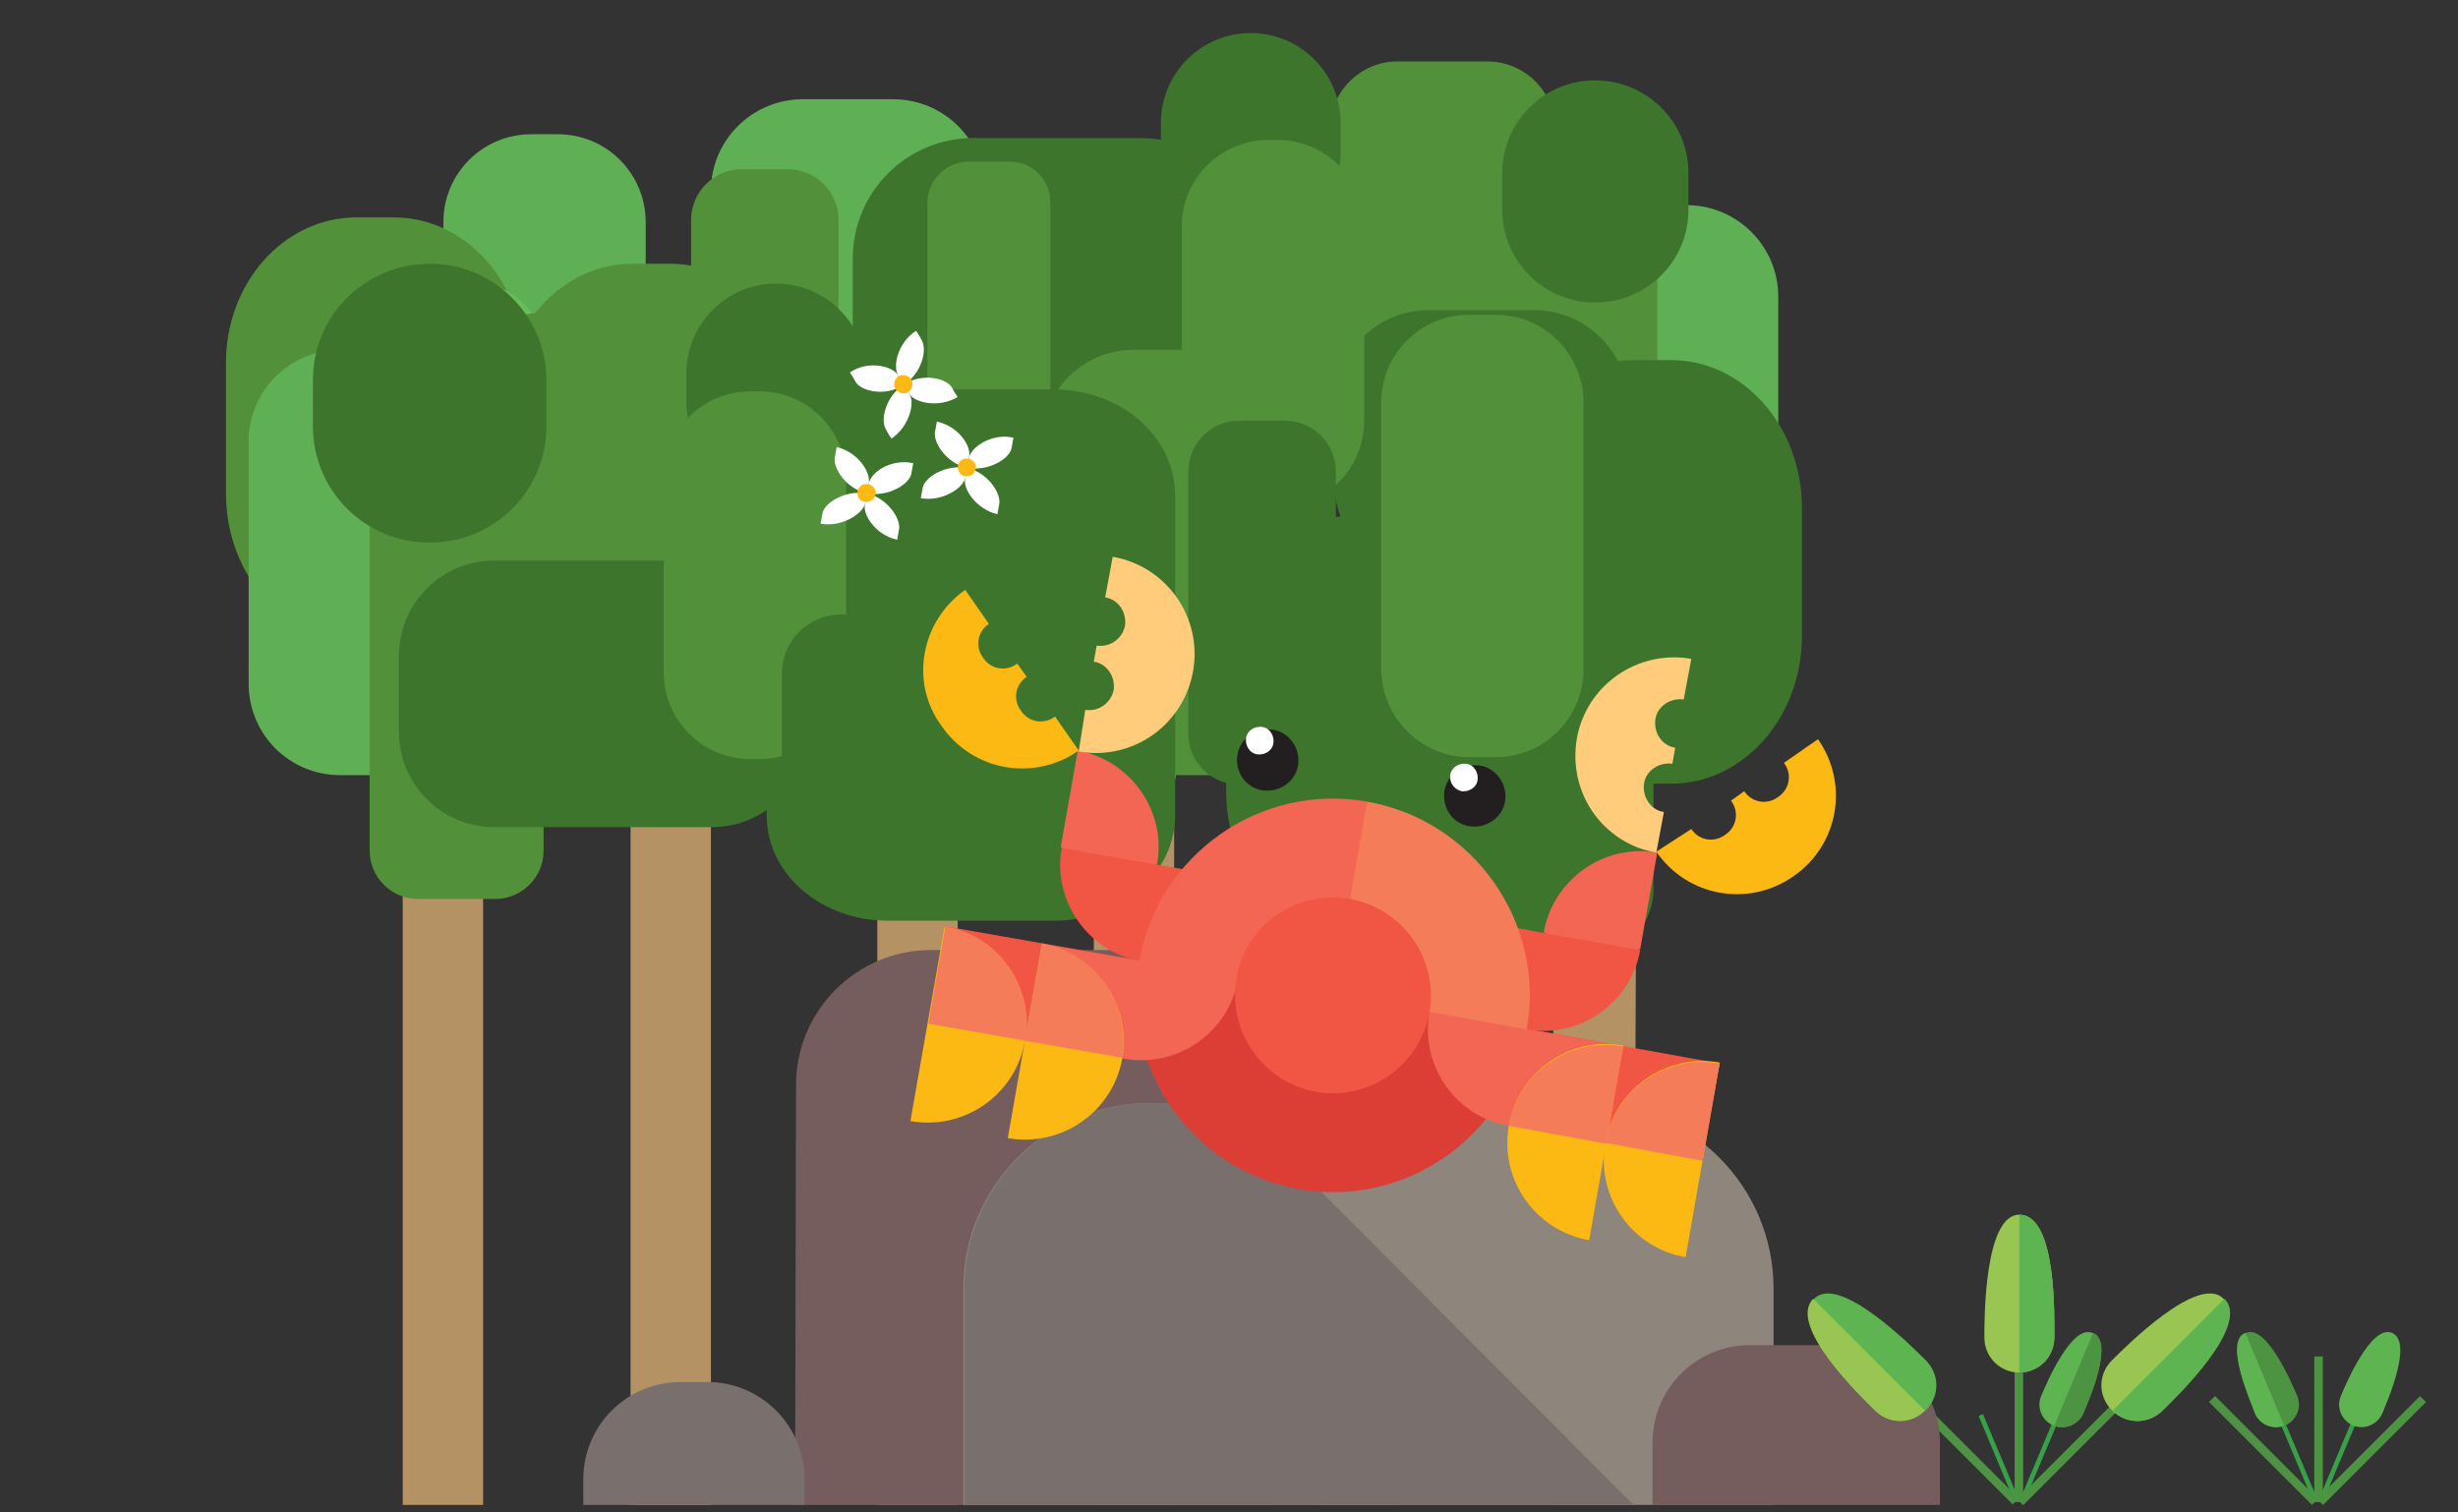 <?xml version="1.0" encoding="utf-8"?>
<!-- Generator: Adobe Illustrator 26.3.1, SVG Export Plug-In . SVG Version: 6.00 Build 0)  -->
<svg version="1.1" id="layer-crab" xmlns="http://www.w3.org/2000/svg" xmlns:xlink="http://www.w3.org/1999/xlink" x="0px" y="0px"
	 viewBox="0 0 260 160" style="enable-background:new 0 0 260 160;" xml:space="preserve">
<rect x="0" y="0" width="260" height="160" fill="#333333" stroke="none"/>
<style type="text/css">
	.st0{fill:#B49264;}
	.st1{fill:#5FAF54;}
	.st2{fill:#52903A;}
	.st3{fill:#3E752D;}
	.st4{fill:#69BE5C;}
	.st5{fill:#38A047;}
	.st6{fill:#4D9442;}
	.st7{fill:#5EB450;}
	.st8{fill:#745D5C;}
	.st9{fill:#8E857C;}
	.st10{fill:#79706E;}
	.st11{fill:#99C552;}
	.st12{fill:#FFFFFF;}
	.st13{fill:#FDB913;}
	.st14{fill:#F15645;}
	.st15{fill:#F26653;}
	.st16{fill:#DC3D35;}
	.st17{fill:#F47C58;}
	.st18{fill:#FFCC7C;}
	.st19{fill:#231F20;}
</style>
<g id="crab">
	<g id="crab-scene">
		<path class="st0" d="M172.8,159.2h-8.5V84.3c0-4.5-3.7-8.2-8.2-8.2s-8.2,3.7-8.2,8.2v74.9h-8.5V83.7c0-4.2-3.4-7.6-7.6-7.6
			s-7.6,3.4-7.6,7.6v75.5h-8.5v-76c0-4-3.2-7.2-7.2-7.2s-7.2,3.2-7.2,7.2v76h-8.5V84.9c0-4.9-4-8.8-8.8-8.8c-4.9,0-8.8,4-8.8,8.8
			v74.3h-8.5V83.9c0-4.3-3.5-7.8-7.8-7.8s-7.8,3.5-7.8,7.8v75.3h-8.5V83c0-9,7.3-16.3,16.3-16.3h7.8h8.5h17.7h8.5h14.4h8.5h15.2h8.5
			h5.5c10.8,0,19.6,8.8,19.6,19.7L172.8,159.2z"/>
		<path class="st1" d="M59,60.9h-2.8c-5.2,0-9.3-4.2-9.3-9.3V23.5c0-5.2,4.2-9.3,9.3-9.3H59c5.2,0,9.3,4.2,9.3,9.3v28.1
			C68.3,56.7,64.2,60.9,59,60.9"/>
		<path class="st2" d="M147.8,6.5h9.5c4,0,7.2,3.2,7.2,7.2v30.2c0,4-3.2,7.2-7.2,7.2h-9.5c-4,0-7.2-3.2-7.2-7.2V13.7
			C140.7,9.7,143.9,6.5,147.8,6.5"/>
		<path class="st1" d="M84.9,10.5h9.6c5.3,0,9.7,4.3,9.7,9.7v25.6c0,5.4-4.3,9.7-9.7,9.7h-9.6c-5.3,0-9.7-4.3-9.7-9.7V20.2
			C75.2,14.8,79.6,10.5,84.9,10.5"/>
		<path class="st1" d="M168.8,21.7h9.6c5.3,0,9.7,4.3,9.7,9.7V57c0,5.4-4.3,9.7-9.7,9.7h-9.6c-5.3,0-9.7-4.3-9.7-9.7V31.4
			C159.1,26.1,163.5,21.7,168.8,21.7"/>
		<path class="st2" d="M66.9,27.9h4c7.6,0,13.8,7,13.8,15.6v13.6c0,8.6-6.2,15.6-13.8,15.6h-4c-7.6,0-13.8-7-13.8-15.6V43.5
			C53.1,34.9,59.3,27.9,66.9,27.9"/>
		<path class="st2" d="M37.7,23h4c7.6,0,13.8,7,13.8,15.6v13.6c0,8.6-6.2,15.6-13.8,15.6h-4c-7.6,0-13.8-7-13.8-15.6V38.6
			C23.8,30,30,23,37.7,23"/>
		<path class="st3" d="M103,14.6h17.6c7,0,12.8,5.7,12.8,12.8v39c0,7-5.7,12.8-12.8,12.8H103c-7,0-12.8-5.7-12.8-12.8v-39
			C90.2,20.3,95.9,14.6,103,14.6"/>
		<path class="st2" d="M162,21.2h8.2c2.8,0,5.1,2.3,5.1,5.1v51.9c0,2.8-2.3,5.1-5.1,5.1H162c-2.8,0-5.1-2.3-5.1-5.1V26.3
			C156.9,23.5,159.2,21.2,162,21.2"/>
		<path class="st2" d="M78.5,17.9h4.8c3,0,5.4,2.4,5.4,5.4V51c0,3-2.4,5.4-5.4,5.4h-4.8c-3,0-5.4-2.4-5.4-5.4V23.3
			C73.1,20.3,75.5,17.9,78.5,17.9"/>
		<path class="st4" d="M50.1,74.9H47c-4.1,0-7.5-3.4-7.5-7.5v-30c0-4.1,3.4-7.5,7.5-7.5h3.1c4.1,0,7.5,3.4,7.5,7.5v30.1
			C57.6,71.6,54.3,74.9,50.1,74.9"/>
		<path class="st2" d="M102.4,17.1h4.4c2.4,0,4.3,1.9,4.3,4.3v26.7c0,2.4-1.9,4.3-4.3,4.3h-4.4c-2.4,0-4.3-1.9-4.3-4.3V21.4
			C98.1,19.1,100.1,17.1,102.4,17.1"/>
		<path class="st3" d="M168.7,8.5L168.7,8.5c5.5,0,9.9,4.4,9.9,9.8v3.9c0,5.4-4.4,9.8-9.8,9.8h-0.1c-5.4,0-9.8-4.4-9.8-9.8v-3.9
			C158.9,12.9,163.3,8.5,168.7,8.5"/>
		<path class="st3" d="M151.2,32.8h11c5.6,0,10.1,4.5,10.1,10.1v8c0,5.6-4.5,10.1-10.1,10.1h-11c-5.6,0-10.1-4.5-10.1-10.1v-8
			C141.1,37.3,145.6,32.8,151.2,32.8"/>
		<path class="st3" d="M132.3,25.5L132.3,25.5c-5.3,0-9.5-4.3-9.5-9.5v-3c0-5.3,4.3-9.5,9.5-9.5c5.3,0,9.5,4.3,9.5,9.5v3
			C141.9,21.2,137.6,25.5,132.3,25.5"/>
		<path class="st2" d="M134.2,14.8h0.9c5.1,0,9.2,4.1,9.2,9.2v20.5c0,5.1-4.1,9.2-9.2,9.2h-0.9c-5.1,0-9.2-4.1-9.2-9.2V24
			C125,18.9,129.1,14.8,134.2,14.8"/>
		<path class="st4" d="M125.5,38.4L125.5,38.4c3.5,0,6.3,2.8,6.3,6.3v8.8c0,3.5-2.8,6.3-6.3,6.3s-6.3-2.8-6.3-6.3v-8.8
			C119.2,41.3,122,38.4,125.5,38.4"/>
		<path class="st2" d="M66.6,33.1h-9.5c-4,0-7.2,3.2-7.2,7.2v30.2c0,4,3.2,7.2,7.2,7.2h9.5c4,0,7.2-3.2,7.2-7.2V40.2
			C73.8,36.3,70.6,33.1,66.6,33.1"/>
		<path class="st2" d="M129.5,37h-9.6c-5.3,0-9.7,4.3-9.7,9.7v25.6c0,5.4,4.3,9.7,9.7,9.7h9.6c5.3,0,9.7-4.3,9.7-9.7V46.7
			C139.2,41.4,134.9,37,129.5,37"/>
		<path class="st1" d="M45.6,37H36c-5.3,0-9.7,4.3-9.7,9.7v25.6c0,5.4,4.3,9.7,9.7,9.7h9.6c5.3,0,9.7-4.3,9.7-9.7V46.7
			C55.3,41.4,51,37,45.6,37"/>
		<path class="st3" d="M147.5,54.5h-4c-7.6,0-13.8,7-13.8,15.6v13.6c0,8.6,6.2,15.6,13.8,15.6h4c7.6,0,13.8-7,13.8-15.6V70.1
			C161.3,61.5,155.1,54.5,147.5,54.5"/>
		<path class="st3" d="M176.8,38.1h-4c-7.6,0-13.8,7-13.8,15.6v13.6c0,8.6,6.2,15.6,13.8,15.6h4c7.6,0,13.8-7,13.8-15.6V53.7
			C190.6,45.1,184.4,38.1,176.8,38.1"/>
		<path class="st3" d="M111.5,41.2H93.9c-7,0-12.8,5-12.8,11.1v34c0,6.1,5.7,11.1,12.8,11.1h17.6c7,0,12.8-5,12.8-11.1v-34
			C124.2,46.1,118.5,41.2,111.5,41.2"/>
		<path class="st2" d="M52.4,33.1h-8.2c-2.8,0-5.1,2.3-5.1,5.1V90c0,2.8,2.3,5.1,5.1,5.1h8.2c2.8,0,5.1-2.3,5.1-5.1V38.1
			C57.5,35.3,55.2,33.1,52.4,33.1"/>
		<path class="st3" d="M135.9,44.5h-4.8c-3,0-5.4,2.4-5.4,5.4v27.7c0,3,2.4,5.4,5.4,5.4h4.8c3,0,5.4-2.4,5.4-5.4V49.9
			C141.3,46.9,138.9,44.5,135.9,44.5"/>
		<path class="st3" d="M164.3,101.5h3.1c4.1,0,7.5-3.4,7.5-7.5V64c0-4.1-3.4-7.5-7.5-7.5h-3.1c-4.1,0-7.5,3.4-7.5,7.5v30
			C156.8,98.1,160.2,101.5,164.3,101.5"/>
		<path class="st3" d="M112,43.7h-4.4c-2.4,0-4.3,1.9-4.3,4.3v26.7c0,2.4,1.9,4.3,4.3,4.3h4.4c2.4,0,4.3-1.9,4.3-4.3V48
			C116.3,45.6,114.4,43.7,112,43.7"/>
		<path class="st3" d="M45.5,27.9L45.5,27.9c-6.9,0-12.4,5.5-12.4,12.3v4.9c0,6.8,5.5,12.3,12.3,12.3h0.1c6.8,0,12.3-5.5,12.3-12.3
			v-4.9C57.8,33.5,52.3,27.9,45.5,27.9"/>
		<path class="st3" d="M75.3,59.3h-23c-5.6,0-10.1,4.5-10.1,10.1v8c0,5.6,4.5,10.1,10.1,10.1h23c5.6,0,10.1-4.5,10.1-10.1v-8
			C85.4,63.9,80.9,59.3,75.3,59.3"/>
		<path class="st2" d="M155.4,80.1h2.8c5.2,0,9.3-4.2,9.3-9.3V42.6c0-5.2-4.2-9.3-9.3-9.3h-2.8c-5.2,0-9.3,4.2-9.3,9.3v28.1
			C146.1,75.9,150.3,80.1,155.4,80.1"/>
		<path class="st3" d="M82.1,52L82.1,52c5.3,0,9.5-4.3,9.5-9.5v-3c0-5.3-4.3-9.5-9.5-9.5c-5.3,0-9.5,4.3-9.5,9.5v3
			C72.6,47.8,76.8,52,82.1,52"/>
		<path class="st2" d="M80.3,41.4h-0.9c-5.1,0-9.2,4.1-9.2,9.2v20.5c0,5.1,4.1,9.2,9.2,9.2h0.9c5.1,0,9.2-4.1,9.2-9.2V50.6
			C89.5,45.5,85.4,41.4,80.3,41.4"/>
		<path class="st3" d="M89,65L89,65c-3.5,0-6.3,2.8-6.3,6.3V80c0,3.5,2.8,6.3,6.3,6.3s6.3-2.8,6.3-6.3v-8.8C95.2,67.8,92.4,65,89,65
			"/>
		<rect x="210.9" y="154" transform="matrix(0.387 -0.922 0.922 0.387 -9.934 293.498)" class="st5" width="9.8" height="0.5"/>
		<rect x="213.1" y="143.5" class="st6" width="0.9" height="15.4"/>
		
			<rect x="211.2" y="149.3" transform="matrix(0.922 -0.387 0.387 0.922 -43.217 93.873)" class="st5" width="0.5" height="9.8"/>
		
			<rect x="207.4" y="145.7" transform="matrix(0.707 -0.707 0.707 0.707 -47.63 191.886)" class="st6" width="0.9" height="15.4"/>
		
			<rect x="211.5" y="153" transform="matrix(0.707 -0.707 0.707 0.707 -44.334 199.959)" class="st6" width="15.4" height="0.9"/>
		<rect x="242.5" y="154" transform="matrix(0.387 -0.922 0.922 0.387 9.415 322.676)" class="st5" width="9.8" height="0.5"/>
		<rect x="244.8" y="143.5" class="st6" width="0.9" height="15.4"/>
		
			<rect x="242.8" y="149.3" transform="matrix(0.922 -0.387 0.387 0.922 -40.758 106.108)" class="st5" width="0.5" height="9.8"/>
		<path class="st6" d="M238.6,149.5c0.5,1.2,1.9,1.8,3.1,1.3c1.2-0.5,1.8-1.9,1.3-3.1c-0.5-1.2-3.2-7.6-5.4-6.7
			C235.2,141.9,238.1,148.3,238.6,149.5"/>
		<path class="st7" d="M237.5,141l4.1,9.8c-1.2,0.5-2.6-0.1-3.1-1.3C238.1,148.3,235.2,141.9,237.5,141"/>
		<path class="st8" d="M84.1,159.2h50.6v-44.4c0-7.9-6.4-14.3-14.3-14.3H98.5c-7.9,0-14.3,6.4-14.3,14.3L84.1,159.2L84.1,159.2z"/>
		<path class="st9" d="M101.9,159.2h85.7v-22.9c0-10.8-8.8-19.6-19.6-19.6h-46.5c-10.8,0-19.6,8.8-19.6,19.6V159.2z"/>
		<path class="st8" d="M174.8,159.2h30.4v-6.6c0-5.7-4.6-10.3-10.3-10.3h-9.8c-5.7,0-10.3,4.6-10.3,10.3L174.8,159.2L174.8,159.2z"
			/>
		<path class="st10" d="M61.7,159.2h23.4v-2.7c0-5.7-4.6-10.3-10.3-10.3H72c-5.7,0-10.3,4.6-10.3,10.3V159.2z"/>
		<path class="st10" d="M172.8,159.2H102v-22.9c0-10.8,8.8-19.6,19.6-19.6h8.8l1.3,1.3L172.8,159.2z"/>
		<path class="st11" d="M228.7,149.2c-1.5,1.5-3.8,1.5-5.3,0s-1.5-3.8,0-5.3s9.2-9.2,11.8-6.5C238.1,140.2,230.2,147.8,228.7,149.2"
			/>
		<path class="st7" d="M235.3,137.4l-11.8,11.8c1.5,1.5,3.8,1.5,5.3,0C230.2,147.8,238.1,140.2,235.3,137.4"/>
		<path class="st12" d="M94.9,57.1L94.9,57.1c0,0,0.1-0.5,0.2-1.1c0.2-1.1-1.2-3.3-3.4-3.8l0,0c0,0-0.1,0.5-0.2,1.1
			C91.2,54.4,92.6,56.6,94.9,57.1"/>
		<path class="st12" d="M86.8,55.4L86.8,55.4c0,0,0.1-0.5,0.2-1.1c0.2-1.1,2.4-2.5,4.7-2.1l0,0c0,0-0.1,0.5-0.2,1.1
			C91.2,54.4,89,55.8,86.8,55.4"/>
		<path class="st12" d="M96.6,49L96.6,49c0,0-0.1,0.5-0.2,1.1c-0.2,1.1-2.4,2.5-4.7,2.1l0,0c0,0,0.1-0.5,0.2-1.1
			C92.2,49.9,94.3,48.5,96.6,49"/>
		<path class="st12" d="M88.5,47.3L88.5,47.3c0,0-0.1,0.5-0.2,1.1c-0.2,1.1,1.2,3.3,3.4,3.8l0,0c0,0,0.1-0.5,0.2-1.1
			C92.1,49.9,90.7,47.8,88.5,47.3"/>
		<path class="st13" d="M91.2,53c0.5,0.2,1,0.1,1.3-0.4s0.1-1-0.4-1.3c-0.5-0.2-1-0.1-1.3,0.4C90.6,52.2,90.7,52.8,91.2,53"/>
		<path class="st12" d="M105.5,54.4L105.5,54.4c0,0,0.1-0.5,0.2-1.1c0.2-1.1-1.2-3.3-3.4-3.8l0,0c0,0-0.1,0.5-0.2,1.1
			C101.8,51.7,103.3,53.9,105.5,54.4"/>
		<path class="st12" d="M97.4,52.7L97.4,52.7c0,0,0.1-0.5,0.2-1.1c0.2-1.1,2.4-2.5,4.7-2.1l0,0c0,0-0.1,0.5-0.2,1.1
			C101.8,51.7,99.6,53.1,97.4,52.7"/>
		<path class="st12" d="M107.2,46.3L107.2,46.3c0,0-0.1,0.5-0.2,1.1c-0.2,1.1-2.4,2.5-4.7,2.1l0,0c0,0,0.1-0.5,0.2-1.1
			C102.8,47.2,105,45.8,107.2,46.3"/>
		<path class="st12" d="M99.1,44.6L99.1,44.6c0,0-0.1,0.5-0.2,1.1c-0.2,1.1,1.2,3.3,3.4,3.8l0,0c0,0,0.1-0.5,0.2-1.1
			C102.8,47.2,101.4,45.1,99.1,44.6"/>
		<path class="st13" d="M101.8,50.3c0.5,0.2,1,0.1,1.3-0.4s0.1-1-0.4-1.3c-0.5-0.2-1-0.1-1.3,0.4C101.2,49.5,101.4,50.1,101.8,50.3"
			/>
		<path class="st12" d="M101.3,42L101.3,42c0,0-0.3-0.4-0.6-1c-0.6-1-3.2-1.6-5.1-0.3l0,0c0,0,0.3,0.4,0.6,1
			C96.8,42.6,99.3,43.2,101.3,42"/>
		<path class="st12" d="M94.3,46.4L94.3,46.4c0,0-0.3-0.4-0.6-1c-0.6-1,0-3.5,1.9-4.7l0,0c0,0,0.3,0.4,0.6,1
			C96.8,42.6,96.2,45.1,94.3,46.4"/>
		<path class="st12" d="M96.9,35L96.9,35c0,0,0.3,0.4,0.6,1c0.6,1,0,3.5-1.9,4.7l0,0c0,0-0.3-0.4-0.6-1C94.4,38.7,95,36.2,96.9,35"
			/>
		<path class="st12" d="M89.9,39.4L89.9,39.4c0,0,0.3,0.4,0.6,1c0.6,1,3.2,1.6,5.1,0.3l0,0c0,0-0.3-0.4-0.6-1
			C94.4,38.7,91.8,38.1,89.9,39.4"/>
		<path class="st13" d="M95.8,41.6c0.5-0.1,0.8-0.7,0.7-1.2c-0.1-0.5-0.7-0.8-1.2-0.7s-0.8,0.7-0.7,1.2
			C94.8,41.4,95.3,41.7,95.8,41.6"/>
		<path class="st7" d="M252,149.5c-0.5,1.2-1.9,1.8-3.1,1.3c-1.2-0.5-1.8-1.9-1.3-3.1c0.5-1.2,3.2-7.6,5.4-6.7
			C255.3,141.9,252.5,148.3,252,149.5"/>
		<path class="st11" d="M217.3,141.5c0,2.1-1.7,3.7-3.7,3.7c-2.1,0-3.7-1.7-3.7-3.7s0-13,3.7-13
			C217.6,128.5,217.3,139.5,217.3,141.5"/>
		<path class="st7" d="M213.6,128.5v16.7c2.1,0,3.7-1.7,3.7-3.7S217.6,128.5,213.6,128.5"/>
		<path class="st7" d="M220.3,149.5c-0.5,1.2-1.9,1.8-3.1,1.3c-1.2-0.5-1.8-1.9-1.3-3.1c0.5-1.2,3.2-7.6,5.4-6.7
			C223.7,141.9,220.9,148.3,220.3,149.5"/>
		<path class="st6" d="M221.4,141l-4.1,9.8c1.2,0.5,2.6-0.1,3.1-1.3S223.7,141.9,221.4,141"/>
		<path class="st7" d="M198.4,149.2c1.5,1.5,3.8,1.5,5.3,0s1.5-3.8,0-5.3s-9.2-9.2-11.8-6.5C189,140.2,196.9,147.8,198.4,149.2"/>
		<path class="st11" d="M191.8,137.4l11.8,11.8c-1.5,1.5-3.8,1.5-5.3,0C196.9,147.8,189,140.2,191.8,137.4"/>
		
			<rect x="239" y="145.7" transform="matrix(0.707 -0.707 0.707 0.707 -38.321 214.275)" class="st6" width="0.9" height="15.4"/>
		
			<rect x="243.2" y="153" transform="matrix(0.707 -0.707 0.707 0.707 -35.022 222.347)" class="st6" width="15.4" height="0.9"/>
	</g>
	<g id="crab-animal">
		<polygon class="st14" points="158.4,97.8 112.3,89.7 120.5,101.7 145.3,114 		"/>
		<polygon class="st14" points="163.3,98.7 158.4,97.8 161.5,108.9 164,104.1 		"/>
		<path class="st15" d="M114,79.4c5.6,1,9.4,6.4,8.4,12l-5.4,0.8l-4.8-2.6L114,79.4z"/>
		<path class="st15" d="M175.3,90.2c-5.6-1-11,2.8-12,8.4l4.7,3.1l5.5-1.3L175.3,90.2z"/>
		<path class="st14" d="M120.7,101.7c-5.6-1-9.4-6.4-8.4-12l10.2,1.8L120.7,101.7z"/>
		<path class="st16" d="M161.5,108.9c-2,11.3-12.8,18.9-24.1,16.9s-18.9-12.8-16.9-24.1L161.5,108.9z"/>
		<path class="st14" d="M181.9,112.5c-1,5.7-6.4,9.4-12.1,8.4c-5.7-1-9.4-6.4-8.4-12.1L181.9,112.5z"/>
		<path class="st13" d="M178.3,133c-5.7-1-9.5-6.4-8.5-12.1s6.4-9.5,12.1-8.5L178.3,133z"/>
		<path class="st17" d="M180.1,122.8l1.8-10.3c-5.7-1-11.1,2.8-12.1,8.4l0,0L180.1,122.8z"/>
		<path class="st14" d="M100,98c-1,5.7,2.8,11.1,8.5,12.1s11.1-2.8,12.1-8.5L100,98z"/>
		<path class="st13" d="M96.3,118.6c5.7,1,11.1-2.8,12.1-8.4c1-5.7-2.8-11.1-8.5-12.1L96.3,118.6z"/>
		<path class="st18" d="M178.9,69.7l-0.8,4.3l0,0c-1.4-0.2-2.8,0.7-3,2.1s0.7,2.8,2.1,3l0,0l-0.3,1.7l0,0c-1.4-0.2-2.8,0.7-3,2.1
			s0.7,2.8,2.1,3l-0.8,4.3c-5.7-1-9.4-6.4-8.4-12.1C167.8,72.5,173.2,68.7,178.9,69.7"/>
		<path class="st13" d="M178.9,87.7c0.8,1.2,2.4,1.5,3.6,0.6c1.2-0.8,1.5-2.4,0.6-3.6l1.4-1c0.8,1.2,2.4,1.5,3.6,0.6
			c1.2-0.8,1.5-2.4,0.6-3.6l3.6-2.5c3.3,4.7,2.2,11.2-2.6,14.5c-4.7,3.3-11.2,2.2-14.5-2.6L178.9,87.7z"/>
		<path class="st18" d="M114.8,75.1c1.4,0.2,2.7-0.7,3-2.1c0.2-1.4-0.7-2.8-2.1-3l0,0l0.3-1.7l0,0c1.4,0.2,2.7-0.7,3-2.1
			c0.2-1.4-0.7-2.8-2.1-3l0,0l0.8-4.3c5.7,1,9.5,6.4,8.5,12.1c-1,5.7-6.4,9.5-12.1,8.5L114.8,75.1z"/>
		<path class="st13" d="M102.1,62.4l2.5,3.6c-1.2,0.8-1.5,2.4-0.6,3.6c0.8,1.2,2.4,1.5,3.6,0.6l1,1.4c-1.2,0.8-1.5,2.4-0.6,3.6
			c0.8,1.2,2.4,1.5,3.6,0.6l2.5,3.6c-4.7,3.3-11.2,2.2-14.5-2.6C96.2,72.2,97.4,65.7,102.1,62.4"/>
		<path class="st15" d="M171.7,110.7c-1,5.7-6.4,9.4-12.1,8.4c-5.7-1-9.4-6.4-8.4-12.1l4.5-1.9l5.9,3.8L171.7,110.7z"/>
		<path class="st13" d="M168.1,131.2c-5.7-1-9.5-6.4-8.5-12.1s6.4-9.5,12.1-8.5L168.1,131.2z"/>
		<path class="st15" d="M110.4,99.9c-1,5.7,2.8,11.1,8.5,12.1s11.1-2.8,12.1-8.5l-5.7-2.3l-4.5,0.5L110.4,99.9z"/>
		<path class="st13" d="M106.6,120.4c5.7,1,11.1-2.8,12.1-8.4c1-5.7-2.8-11.1-8.5-12.1L106.6,120.4z"/>
		<path class="st17" d="M161.5,108.9c2-11.3-5.6-22.1-16.9-24.1l-4.8,20.2L161.5,108.9z"/>
		<path class="st15" d="M144.6,84.8c-11.3-2-22.1,5.6-24.1,16.9l20.3,4.9L144.6,84.8z"/>
		<path class="st14" d="M130.8,103.5c-1,5.6,2.8,11,8.4,12c5.6,1,11-2.8,12-8.4s-2.8-11-8.4-12C137.1,94.1,131.7,97.9,130.8,103.5"
			/>
		<path class="st19" d="M155.4,87.4c1.8,0.3,3.5-0.9,3.8-2.6c0.3-1.8-0.9-3.5-2.6-3.8c-1.8-0.3-3.5,0.9-3.8,2.6
			C152.5,85.4,153.6,87.1,155.4,87.4"/>
		<path class="st19" d="M133.5,83.6c1.8,0.3,3.5-0.9,3.8-2.6c0.3-1.8-0.9-3.5-2.6-3.8c-1.8-0.3-3.5,0.9-3.8,2.6
			C130.6,81.6,131.7,83.3,133.5,83.6"/>
		<path class="st17" d="M169.9,121l1.8-10.3c-5.7-1-11.1,2.8-12.1,8.4l0,0L169.9,121z"/>
		<path class="st17" d="M108.4,110.1l1.8-10.3c5.7,1,9.4,6.4,8.5,12.1l0,0L108.4,110.1z"/>
		<path class="st17" d="M98.2,108.3L100,98c5.7,1,9.4,6.4,8.5,12.1l0,0L98.2,108.3z"/>
		<path class="st12" d="M133,79.8c0.8,0.1,1.6-0.4,1.7-1.2s-0.4-1.6-1.2-1.7s-1.6,0.4-1.7,1.2C131.7,78.9,132.2,79.7,133,79.8"/>
		<path class="st12" d="M154.6,83.7c0.8,0.1,1.6-0.4,1.7-1.2s-0.4-1.6-1.2-1.7s-1.6,0.4-1.7,1.2C153.3,82.8,153.8,83.5,154.6,83.7"
			/>
		<path class="st14" d="M161.5,108.9c5.6,1,11-2.8,12-8.4l-10.2-1.8L161.5,108.9z"/>
	</g>
</g>
</svg>
